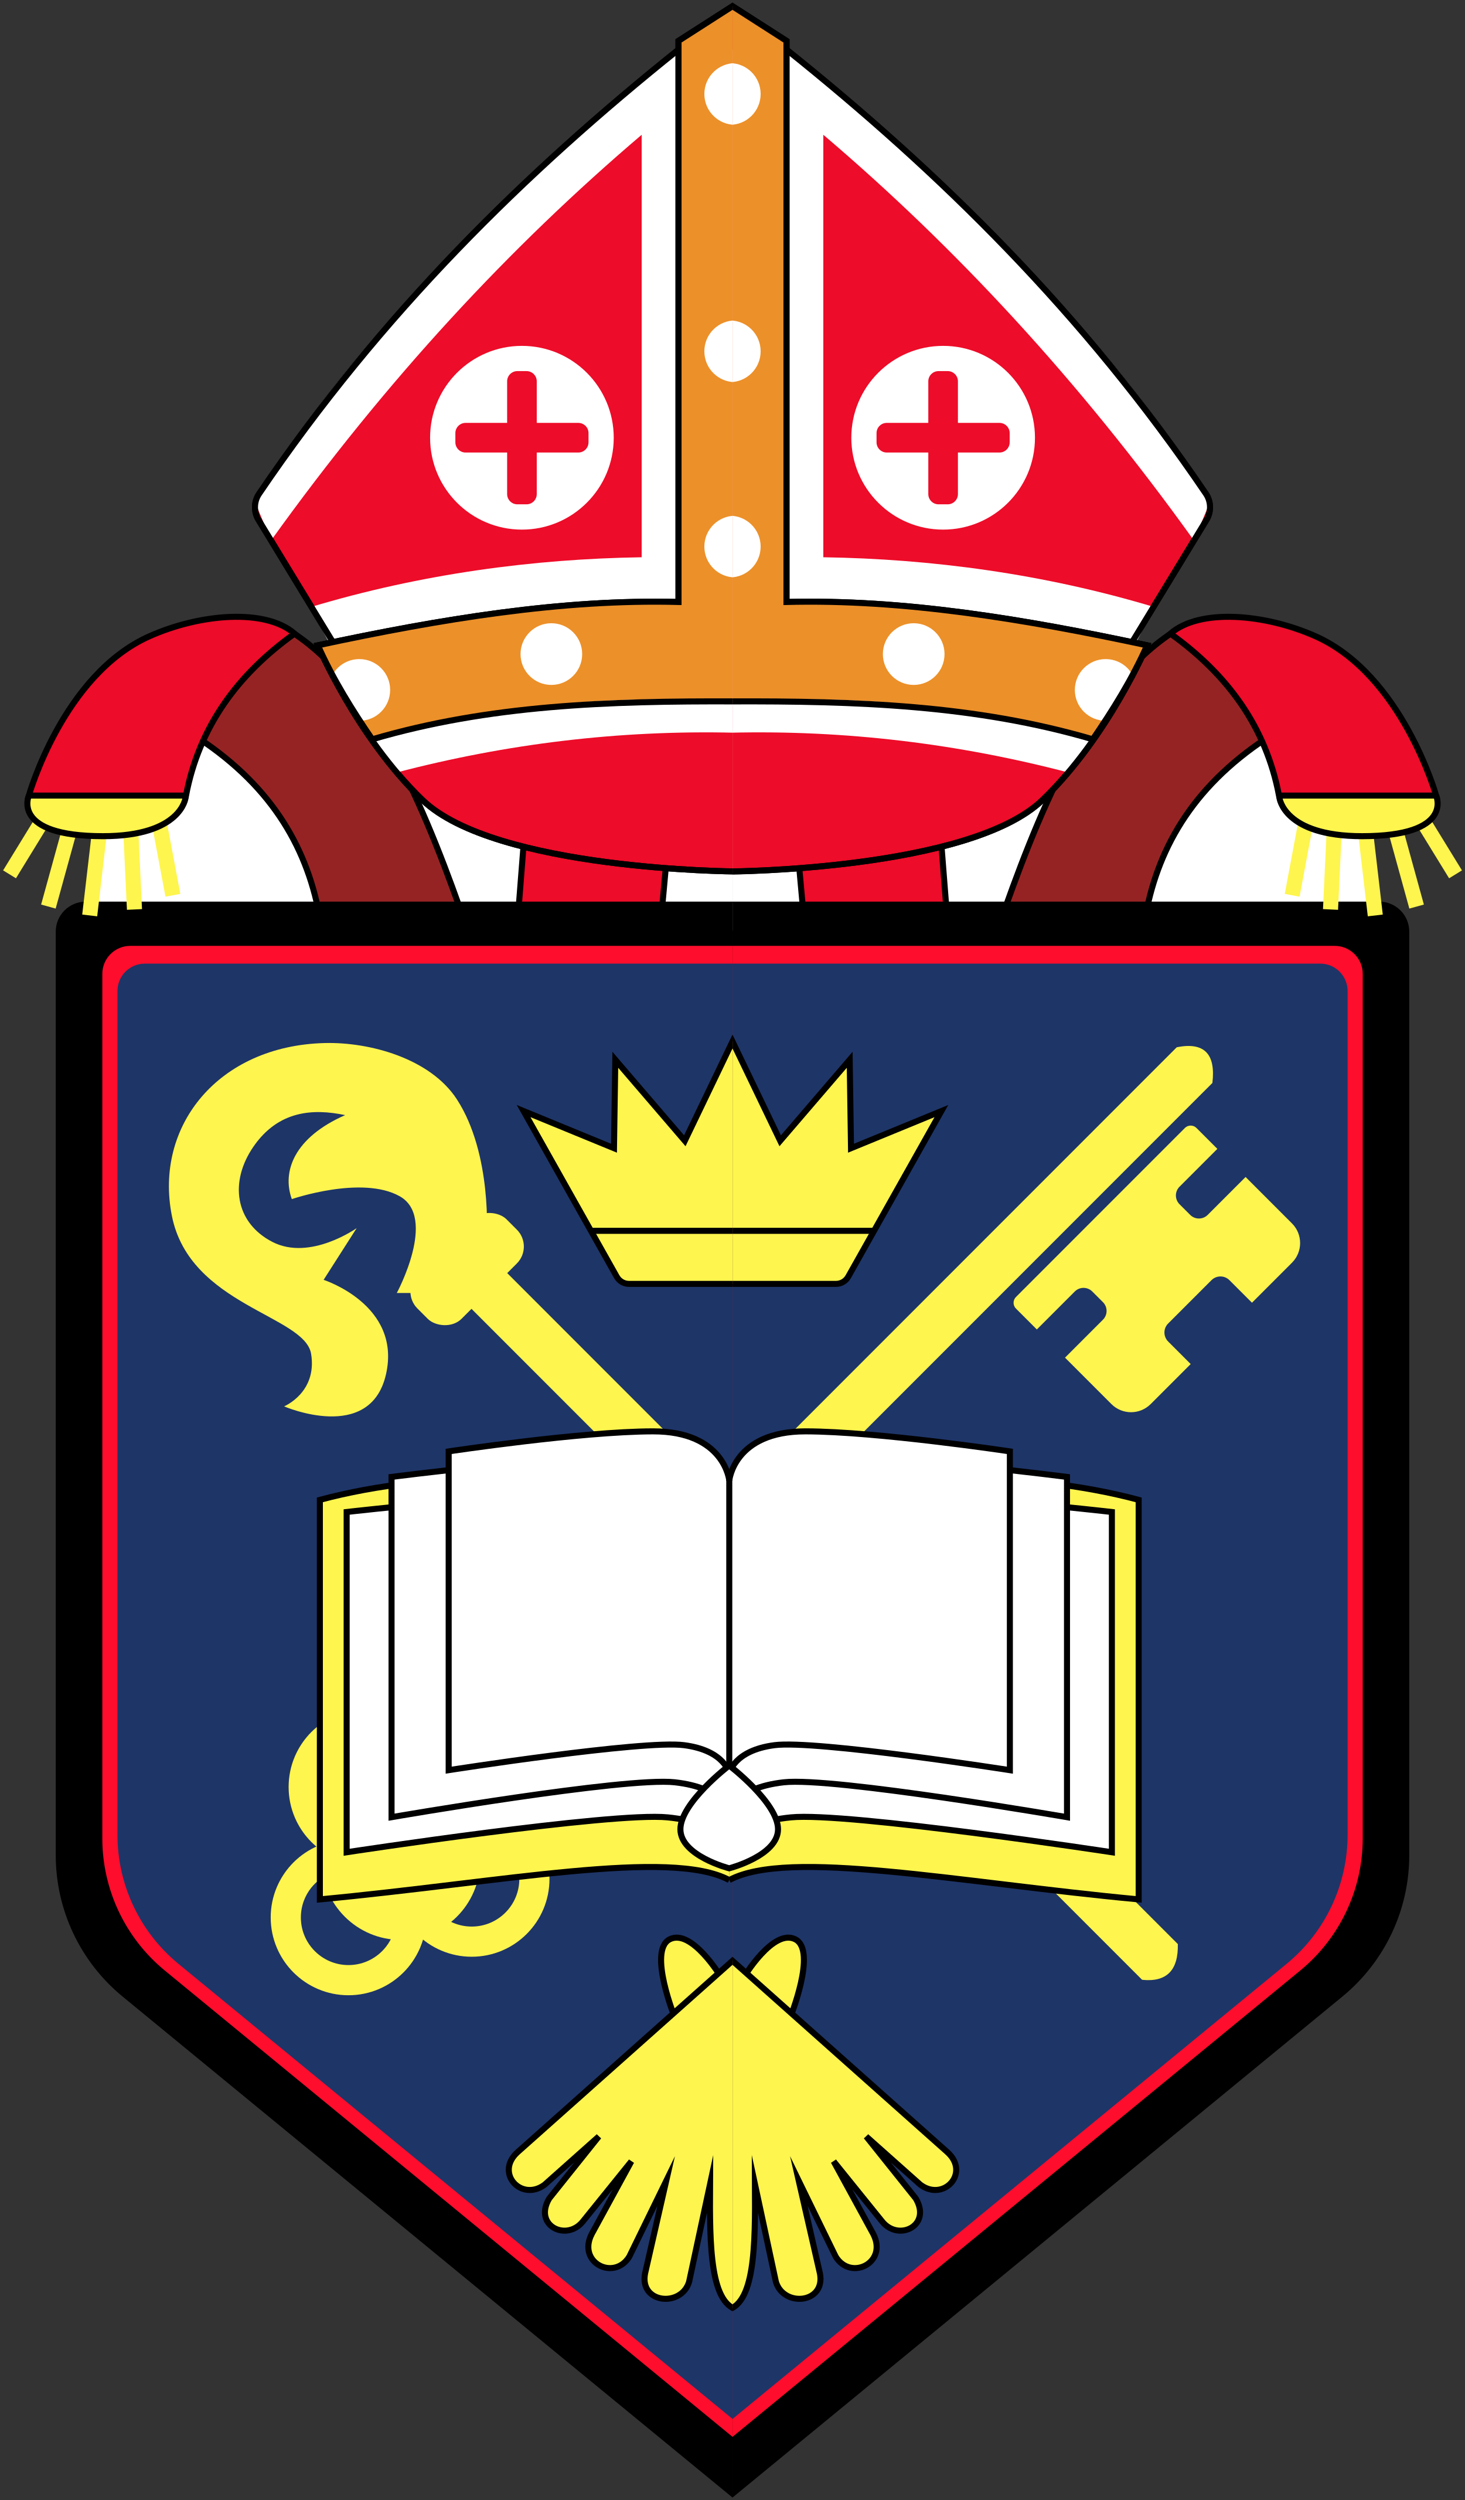 <?xml version="1.0" encoding="UTF-8"?>
<svg id="Main" xmlns="http://www.w3.org/2000/svg" xmlns:xlink="http://www.w3.org/1999/xlink" viewBox="0 0 242.83 414.19">
  <rect x="0" y="0" width="242.83" height="414.19" fill="#333333" stroke="none"/>
  <defs>
    <style>
      .cls-1 {
        stroke-width: 2.5px;
      }

      .cls-1, .cls-2, .cls-3, .cls-4, .cls-5, .cls-6, .cls-7, .cls-8 {
        stroke-miterlimit: 10;
      }

      .cls-1, .cls-2, .cls-9, .cls-8 {
        fill: none;
      }

      .cls-1, .cls-8 {
        stroke: #fef54e;
      }

      .cls-10 {
        fill: #ec9029;
      }

      .cls-2, .cls-4, .cls-5, .cls-6, .cls-7 {
        stroke: #000;
      }

      .cls-3 {
        stroke: #fff;
      }

      .cls-3, .cls-11, .cls-4 {
        fill: #fff;
      }

      .cls-12 {
        fill: #1e3568;
      }

      .cls-13, .cls-7 {
        fill: #ed0c29;
      }

      .cls-14 {
        clip-path: url(#clippath-1);
      }

      .cls-5, .cls-15 {
        fill: #fef54e;
      }

      .cls-16 {
        fill: #ff0d2c;
      }

      .cls-17 {
        clip-path: url(#clippath-3);
      }

      .cls-6 {
        fill: #962323;
      }

      .cls-18 {
        clip-path: url(#clippath-2);
      }

      .cls-8 {
        stroke-width: 5px;
      }

      .cls-19 {
        clip-path: url(#clippath);
      }
    </style>
    <clipPath id="clippath">
      <rect id="Mask" class="cls-9" x="121.42" y="-7.05" width="136.81" height="460.02"/>
    </clipPath>
    <clipPath id="clippath-1">
      <path id="Mask-2" data-name="Mask" class="cls-9" d="M120.97.75l9.39,6.02v92.96c19.35-.5,39.28,2.8,59.78,7.18l-8.68,15.67c-19.38-5.69-39.59-7.62-60.48-6.37"/>
    </clipPath>
    <clipPath id="clippath-2">
      <rect id="Mask-3" data-name="Mask" class="cls-9" x="-15.39" y="-7.05" width="136.81" height="460.02" transform="translate(106.03 445.93) rotate(-180)"/>
    </clipPath>
    <clipPath id="clippath-3">
      <path id="Mask-4" data-name="Mask" class="cls-9" d="M121.86.75l-9.39,6.02v92.96c-19.35-.5-39.28,2.8-59.78,7.18l8.68,15.67c19.38-5.69,39.59-7.62,60.48-6.37"/>
    </clipPath>
  </defs>
  <g id="R">
    <g class="cls-19">
      <g id="R-2" data-name="R">
        <g id="Ribbon_Back_R">
          <polygon class="cls-11" points="222.03 120.58 229.11 154.16 120.66 154.16 120.66 120.58 222.03 120.58"/>
          <path id="Ribbon" class="cls-6" d="M212.32,120.79c-13.35,7.99-19.74,18.17-22.18,29.59h-23.51c6.51-18.22,15.4-39.4,30.32-47.12"/>
          <polygon class="cls-7" points="131.81 136.42 133.55 155.51 157.11 153.57 155.59 134.19 131.81 136.42"/>
        </g>
        <g id="Crown_R">
          <g id="Red_Top" data-name="Red Top">
            <path id="Red1" class="cls-7" d="M120.97.75l9.39,6.02v92.96c19.35-.5,39.28,2.8,59.78,7.18,0,0-6.38,15.07-17.33,25.62-12.07,11.63-51.84,11.84-51.84,11.84"/>
            <path id="Red2" class="cls-7" d="M130.36,8.21c25.45,20.38,49.27,43.73,69.52,73.59.88,1.29.91,2.99.1,4.33l-12.34,20.26h-57.29V8.21Z"/>
            <path id="White" class="cls-11" d="M120.97,121.39c19.23-.47,37.91,1.83,56.09,6.58l4.39-5.39-1.26-.7,11.2-21.29c-18.43-5.55-37.1-8-54.92-8.27V22.33c21.79,18.53,42.26,40.5,61.43,67.21l2.67-6.39c-15.62-26.81-41.81-51.14-70.21-74.94h-9.39"/>
            <path id="LA1" class="cls-2" d="M130.36,8.21c25.45,20.38,49.27,43.73,69.52,73.59.88,1.29.91,2.99.1,4.33l-12.34,20.26h-57.29V8.21Z"/>
            <path id="LA2" class="cls-2" d="M120.97.75l9.39,6.02v92.96c19.35-.5,39.28,2.8,59.78,7.18,0,0-6.38,15.07-17.33,25.62-12.07,11.63-51.84,11.86-51.84,11.86"/>
          </g>
          <g id="Orange">
            <path id="Orange-2" data-name="Orange" class="cls-10" d="M120.97.75l9.39,6.02v92.96c19.35-.5,39.28,2.8,59.78,7.18l-8.68,15.67c-19.38-5.69-39.59-7.62-60.48-6.37"/>
            <g id="Dots">
              <g class="cls-14">
                <circle id="_5" data-name="5" class="cls-11" cx="120.97" cy="15.57" r="5.11"/>
                <circle id="_4" data-name="4" class="cls-11" cx="120.97" cy="58.2" r="5.11"/>
                <circle id="_3" data-name="3" class="cls-11" cx="120.97" cy="90.55" r="5.11"/>
                <circle id="_2" data-name="2" class="cls-11" cx="151.45" cy="108.36" r="5.11"/>
                <circle id="_1" data-name="1" class="cls-11" cx="183.27" cy="114.3" r="5.11"/>
              </g>
            </g>
            <path id="LA" class="cls-2" d="M120.97.75l9.39,6.02v92.96c19.35-.5,39.28,2.8,59.78,7.18-2.52,5.66-5.74,10.79-9.01,15.57-19.38-5.69-39.03-6.36-60.16-6.28"/>
          </g>
          <g id="Cross">
            <circle class="cls-11" cx="156.33" cy="72.52" r="15.22"/>
            <path class="cls-13" d="M165.67,70.06h-6.89v-6.89c0-.93-.76-1.69-1.69-1.69h-1.53c-.93,0-1.69.76-1.69,1.69v6.89h-6.89c-.93,0-1.69.76-1.69,1.69v1.53c0,.93.76,1.69,1.69,1.69h6.89v6.89c0,.93.76,1.69,1.69,1.69h1.53c.93,0,1.69-.76,1.69-1.69v-6.89h6.89c.93,0,1.69-.76,1.69-1.69v-1.53c0-.93-.76-1.69-1.69-1.69Z"/>
          </g>
        </g>
        <g id="Shield_R">
          <path d="M120.97,149.37h107.65c2.75,0,4.97,2.23,4.97,4.97v153.02c0,9.05-4.06,17.63-11.05,23.38l-101.57,83.39"/>
          <path class="cls-16" d="M120.48,156.7h100.75c2.57,0,4.65,2.08,4.65,4.65v143.21c0,8.47-3.8,16.5-10.34,21.88l-95.06,78.04"/>
          <path class="cls-12" d="M120.48,159.64h98.35c2.51,0,4.54,2.03,4.54,4.54v139.8c0,8.27-3.71,16.11-10.1,21.36l-92.8,76.18"/>
          <g id="Crown">
            <path class="cls-5" d="M120.97,212.7h17.6c.84,0,1.61-.45,2.03-1.19l4.88-8.67,10.56-18.77-14.98,6.15-.22-14.65-11.52,13.42-8.33-17.33"/>
            <line class="cls-2" x1="120.97" y1="203.91" x2="144.67" y2="203.91"/>
          </g>
        </g>
        <g id="Ribbon_Front_R">
          <line id="L" class="cls-1" x1="216.71" y1="134.83" x2="214.18" y2="148.32"/>
          <line id="LM" class="cls-1" x1="221.18" y1="136.96" x2="220.54" y2="150.67"/>
          <line id="M" class="cls-1" x1="226.37" y1="138.03" x2="227.96" y2="151.66"/>
          <line id="RM" class="cls-1" x1="231.16" y1="136.96" x2="234.81" y2="150.19"/>
          <line id="R-3" data-name="R" class="cls-1" x1="234.07" y1="133.15" x2="241.26" y2="144.85"/>
          <path class="cls-5" d="M212.07,132.15s.66,6.38,13.7,6.38c15.32,0,12.28-6.73,12.28-6.73"/>
          <path class="cls-7" d="M218.04,105.4c14.36,6.37,20.01,26.4,20.01,26.4h-26.05c-2.17-11.38-8.55-20.08-18-26.83,4.83-4.2,15.6-3.32,24.04.43Z"/>
        </g>
        <g id="Shell_R">
          <path class="cls-5" d="M123.27,327.6s4.92-8.21,8.57-6.31-.93,13.12-.93,13.12"/>
          <path class="cls-5" d="M120.13,323.7l36.88,32.82c3.87,3.46-.6,8.29-4.45,5.42l-8.98-7.99,8.2,10.25c2.7,4.49-2.82,7.22-5.55,3.84l-8.05-9.97,6.56,12.02c2.47,4.75-3.7,7.86-6.22,3.76l-6.11-12.52,3.5,15.32c.95,4.98-6.02,5.63-7.3,1.38l-3.47-16.16c.06,10.22.02,20.26-4.99,20.87"/>
        </g>
      </g>
    </g>
  </g>
  <g id="L-2" data-name="L">
    <g class="cls-18">
      <g id="L-3" data-name="L">
        <g id="Ribbon_Back_L">
          <polygon class="cls-11" points="20.81 120.58 13.73 154.16 122.18 154.16 122.18 120.58 20.81 120.58"/>
          <path id="Ribbon-2" data-name="Ribbon" class="cls-6" d="M30.51,120.79c13.35,7.99,19.74,18.17,22.18,29.59h23.51c-6.51-18.22-15.4-39.4-30.32-47.12"/>
          <polygon class="cls-7" points="111.03 136.42 109.28 155.51 85.72 153.57 87.24 134.19 111.03 136.42"/>
        </g>
        <g id="Crown_L">
          <g id="Red_Top-2" data-name="Red Top">
            <path id="Red1-2" data-name="Red1" class="cls-7" d="M121.86.75l-9.39,6.02v92.96c-19.35-.5-39.28,2.8-59.78,7.18,0,0,6.38,15.07,17.33,25.62,12.07,11.63,51.84,11.84,51.84,11.84"/>
            <path id="Red2-2" data-name="Red2" class="cls-7" d="M112.47,8.21c-25.45,20.38-49.27,43.73-69.52,73.59-.88,1.29-.91,2.99-.1,4.33l12.34,20.26h57.29s0-98.18,0-98.18Z"/>
            <path id="White-2" data-name="White" class="cls-11" d="M121.86,121.39c-19.23-.47-37.91,1.83-56.09,6.58l-4.39-5.39,1.26-.7-11.2-21.29c18.43-5.55,37.1-8,54.92-8.27V22.33c-21.79,18.53-42.26,40.5-61.43,67.21l-2.67-6.39c15.62-26.81,41.81-51.14,70.21-74.94h9.39"/>
            <path id="LA1-2" data-name="LA1" class="cls-2" d="M112.47,8.21c-25.45,20.38-49.27,43.73-69.52,73.59-.88,1.29-.91,2.99-.1,4.33l12.34,20.26h57.29s0-98.18,0-98.18Z"/>
            <path id="LA2-2" data-name="LA2" class="cls-2" d="M121.86.75l-9.39,6.02v92.96c-19.35-.5-39.28,2.8-59.78,7.18,0,0,6.38,15.07,17.33,25.62,12.07,11.63,51.84,11.84,51.84,11.84"/>
          </g>
          <g id="Orange-3" data-name="Orange">
            <path id="Orange-4" data-name="Orange" class="cls-10" d="M121.86.75l-9.39,6.02v92.96c-19.35-.5-39.28,2.8-59.78,7.18l8.68,15.67c19.38-5.69,39.59-7.62,60.48-6.37"/>
            <g id="Dots-2" data-name="Dots">
              <g class="cls-17">
                <circle id="_5-2" data-name="5" class="cls-11" cx="121.86" cy="15.57" r="5.11"/>
                <circle id="_4-2" data-name="4" class="cls-11" cx="121.86" cy="58.2" r="5.11"/>
                <circle id="_3-2" data-name="3" class="cls-11" cx="121.86" cy="90.55" r="5.11"/>
                <circle id="_2-2" data-name="2" class="cls-11" cx="91.39" cy="108.36" r="5.11"/>
                <circle id="_1-2" data-name="1" class="cls-11" cx="59.56" cy="114.3" r="5.11"/>
              </g>
            </g>
            <path id="LA-2" data-name="LA" class="cls-2" d="M121.86.75l-9.39,6.02v92.96c-19.35-.5-39.28,2.8-59.78,7.18,2.52,5.66,5.74,10.79,9.01,15.57,19.38-5.69,39.03-6.36,60.16-6.28"/>
          </g>
          <g id="Cross-2" data-name="Cross">
            <circle class="cls-11" cx="86.51" cy="72.52" r="15.22"/>
            <path class="cls-13" d="M77.17,70.06h6.89s0-6.89,0-6.89c0-.93.76-1.69,1.69-1.69h1.53c.93,0,1.69.76,1.69,1.69v6.89s6.89,0,6.89,0c.93,0,1.69.76,1.69,1.69v1.53c0,.93-.76,1.69-1.69,1.69h-6.89s0,6.89,0,6.89c0,.93-.76,1.69-1.69,1.69h-1.53c-.93,0-1.69-.76-1.69-1.69v-6.89s-6.89,0-6.89,0c-.93,0-1.69-.76-1.69-1.69v-1.53c0-.93.76-1.69,1.69-1.69Z"/>
          </g>
        </g>
        <g id="Shield_L">
          <path d="M121.86,149.37H14.21c-2.75,0-4.97,2.23-4.97,4.97v153.02c0,9.05,4.06,17.63,11.05,23.38l101.57,83.39"/>
          <path class="cls-16" d="M122.36,156.7H21.61c-2.57,0-4.65,2.08-4.65,4.65v143.21c0,8.47,3.8,16.5,10.34,21.88l95.06,78.04"/>
          <path class="cls-12" d="M122.36,159.64H24.01c-2.51,0-4.54,2.03-4.54,4.54v139.8c0,8.27,3.71,16.11,10.1,21.36l92.8,76.18"/>
          <g id="Crown-2" data-name="Crown">
            <path class="cls-5" d="M121.86,212.7h-17.6c-.84,0-1.61-.45-2.03-1.19l-4.88-8.67-10.56-18.77,14.98,6.15.22-14.65,11.52,13.42,8.33-17.33"/>
            <line class="cls-2" x1="121.86" y1="203.91" x2="98.16" y2="203.91"/>
          </g>
        </g>
        <g id="Ribbon_Front_L">
          <line id="L-4" data-name="L" class="cls-1" x1="8.76" y1="133.15" x2="1.58" y2="144.85"/>
          <line id="LM-2" data-name="LM" class="cls-1" x1="11.67" y1="136.96" x2="8.02" y2="150.19"/>
          <line id="M-2" data-name="M" class="cls-1" x1="16.46" y1="138.03" x2="14.87" y2="151.66"/>
          <line id="RM-2" data-name="RM" class="cls-1" x1="21.65" y1="136.96" x2="22.29" y2="150.67"/>
          <line id="R-4" data-name="R" class="cls-1" x1="26.12" y1="134.83" x2="28.66" y2="148.32"/>
          <path class="cls-5" d="M30.76,132.15s-.66,6.38-13.7,6.38c-15.32,0-12.28-6.73-12.28-6.73"/>
          <path class="cls-7" d="M24.79,105.4c-14.36,6.37-20.01,26.4-20.01,26.4h26.05c2.17-11.38,8.55-20.08,18-26.83-4.83-4.2-15.6-3.32-24.04.43Z"/>
        </g>
        <g id="Shell_L">
          <path class="cls-5" d="M119.56,327.6s-4.92-8.21-8.57-6.31.93,13.12.93,13.12"/>
          <path class="cls-5" d="M122.7,323.7l-36.88,32.82c-3.87,3.46.6,8.29,4.45,5.42l8.98-7.99-8.2,10.25c-2.7,4.49,2.82,7.22,5.55,3.84l8.05-9.97-6.56,12.02c-2.47,4.75,3.7,7.86,6.22,3.76l6.11-12.52-3.5,15.32c-.95,4.98,6.02,5.63,7.3,1.38l3.47-16.16c-.06,10.22-.02,20.26,4.99,20.87"/>
        </g>
      </g>
    </g>
  </g>
  <g id="Keybrand">
    <path id="Rod" class="cls-15" d="M64.29,316.08l-5.91-5.91,136.67-136.67c4.58-.92,6.48,1.12,5.91,5.91l-136.67,136.67Z"/>
    <path id="Thing" class="cls-15" d="M206.45,195l-6.27,6.27c-.8.8-2.1.8-2.9,0l-1.77-1.77c-.8-.8-.8-2.1,0-2.9l6.27-6.27-3.46-3.46c-.53-.53-1.39-.53-1.92,0l-28,28c-.53.53-.53,1.39,0,1.92l3.46,3.46,6.29-6.29c.8-.8,2.1-.8,2.9,0l1.77,1.77c.8.8.8,2.1,0,2.9l-6.29,6.29,7.69,7.69c1.8,1.8,4.71,1.8,6.51,0l6.63-6.63-3.73-3.73c-.83-.83-.83-2.17,0-2.99l7.17-7.17c.83-.83,2.17-.83,2.99,0l3.73,3.73,6.63-6.63c1.8-1.8,1.8-4.71,0-6.51l-7.69-7.69Z"/>
    <g id="Ring">
      <circle class="cls-15" cx="66.44" cy="308.23" r="13.15"/>
      <circle class="cls-8" cx="78.19" cy="311.28" r="10.39"/>
      <circle class="cls-8" cx="60.73" cy="296.05" r="10.39"/>
      <circle class="cls-8" cx="57.76" cy="317.66" r="10.39"/>
    </g>
  </g>
  <g id="Key">
    <path id="Rod-2" data-name="Rod" class="cls-15" d="M82.79,209.63l-5.92,5.92,112.44,112.44c4.1.43,6.02-1.61,5.92-5.92l-112.44-112.44Z"/>
    <rect class="cls-15" x="66.98" y="205.07" width="20.89" height="10.34" rx="3.96" ry="3.96" transform="translate(-125.98 116.33) rotate(-45)"/>
    <path id="Thing-2" data-name="Thing" class="cls-15" d="M48.37,198.65c-1.67-4.6.43-10.22,8.84-13.91-5.4-1.14-11.06-.71-15.15,5.15s-3.14,12.65,3.1,15.86,13.96-2.29,13.96-2.29l-5.48,8.57s12.96,4.14,10.34,15.65c-2.62,11.51-16.89,5.31-16.89,5.31,0,0,5.52-2.28,4.48-8.69s-20.12-7.98-23.08-22.87,7.69-28.17,25.29-28.63c7.5-.2,17.54,2.55,21.94,9.31,5.93,9.1,4.95,22.96,4.95,22.96l-9.14,9.14h-5.76s6.76-12.51.48-16.03-17.89.48-17.89.48Z"/>
  </g>
  <g id="Book">
    <g id="Book_R">
      <path id="Cover" class="cls-5" d="M120.88,311.47c9.77-5.27,37.71.37,67.86,3.2v-66.19c-18.96-5.09-42.2-4.26-67.86-2.91"/>
      <path id="P1" class="cls-4" d="M120.88,255.52s1.04-8.5,17.25-8.48,46.17,3.45,46.17,3.45v56.37s-43.91-6.7-53.21-5.78c-9.3.93-10.22,4.88-10.22,4.88"/>
      <path id="P2" class="cls-4" d="M120.88,249.71s.91-8.5,15.23-8.48,40.75,3.45,40.75,3.45v56.37s-38.75-6.7-46.96-5.78c-8.21.93-9.02,4.88-9.02,4.88"/>
      <path id="P3" class="cls-4" d="M120.88,245.29s.76-8.18,12.65-8.16,33.86,3.32,33.86,3.32v52.81s-32.2-5.03-39.02-4.14-7.49,4.7-7.49,4.7"/>
    </g>
    <g id="Book_L">
      <path id="Cover-2" data-name="Cover" class="cls-5" d="M120.88,311.47c-9.77-5.27-37.71.37-67.86,3.2v-66.19c18.96-5.09,42.2-4.26,67.86-2.91"/>
      <path id="P1-2" data-name="P1" class="cls-4" d="M120.88,255.52s-1.04-8.5-17.25-8.48c-16.16.02-46.17,3.45-46.17,3.45v56.37s43.91-6.7,53.21-5.78c9.3.93,10.22,4.88,10.22,4.88"/>
      <path id="P2-2" data-name="P2" class="cls-4" d="M120.88,249.71s-.91-8.5-15.23-8.48c-14.26.02-40.75,3.45-40.75,3.45v56.37s38.75-6.7,46.96-5.78,9.02,4.88,9.02,4.88"/>
      <path id="P3-2" data-name="P3" class="cls-4" d="M120.88,245.29s-.76-8.18-12.65-8.16-33.86,3.32-33.86,3.32v52.81s32.2-5.03,39.02-4.14c6.82.89,7.49,4.7,7.49,4.7"/>
    </g>
    <g id="Book_Patch">
      <path class="cls-4" d="M128.96,303.05c0-4.39-8.09-10.56-8.09-10.56,0,0-8.09,6.17-8.09,10.56s8.09,6.47,8.09,6.47c0,0,8.09-2.09,8.09-6.47Z"/>
      <rect id="Page" class="cls-3" x="118.99" y="247.04" width="3.91" height="21.46"/>
      <line id="M-3" data-name="M" class="cls-7" x1="120.88" y1="245.13" x2="120.88" y2="292.49"/>
    </g>
  </g>
</svg>